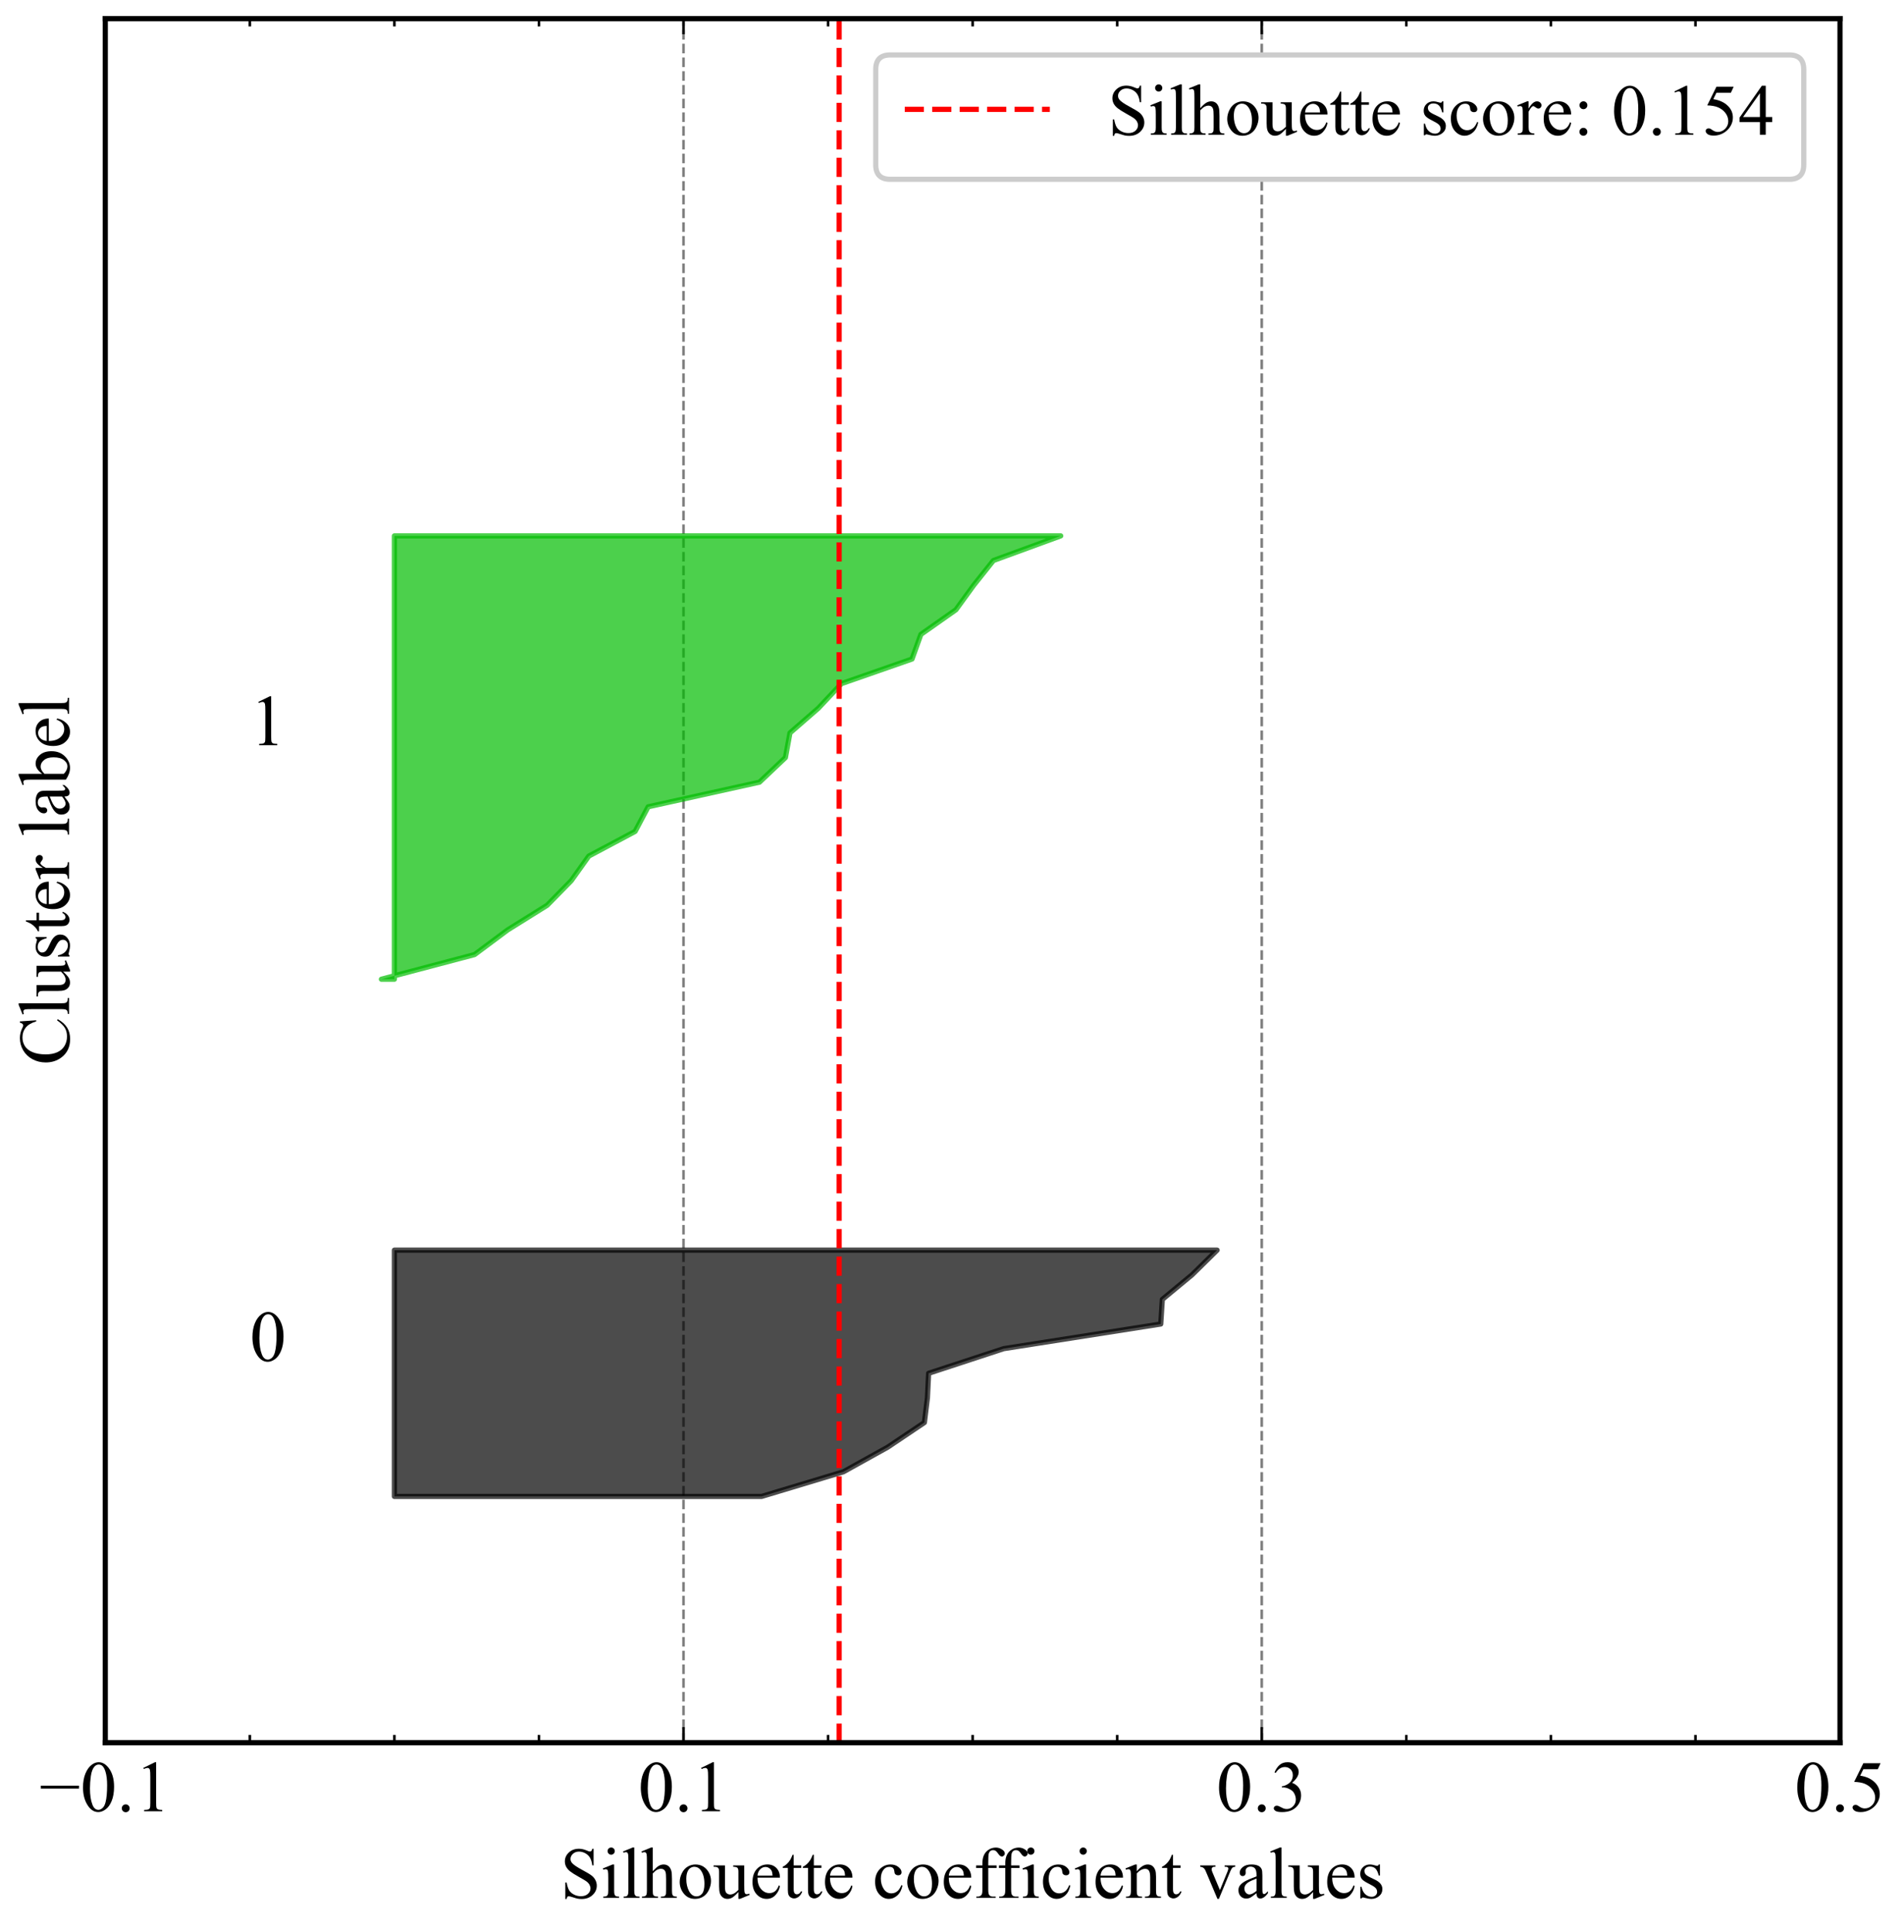 <?xml version="1.0" encoding="utf-8" standalone="no"?>
<!DOCTYPE svg PUBLIC "-//W3C//DTD SVG 1.1//EN"
  "http://www.w3.org/Graphics/SVG/1.1/DTD/svg11.dtd">
<!-- Created with matplotlib (https://matplotlib.org/) -->
<svg height="372.772pt" version="1.1" viewBox="0 0 367.466 372.772" width="367.466pt" xmlns="http://www.w3.org/2000/svg" xmlns:xlink="http://www.w3.org/1999/xlink">
 <defs>
  <style type="text/css">*{stroke-linecap:butt;stroke-linejoin:round;}</style>
 </defs>
 <g id="figure_1">
  <g id="patch_1">
   <path d="M 0 372.772 
L 367.466 372.772 
L 367.466 0 
L 0 0 
z
" style="fill:#ffffff;"/>
  </g>
  <g id="axes_1">
   <g id="patch_2">
    <path d="M 20.316 336.24 
L 355.116 336.24 
L 355.116 3.6 
L 20.316 3.6 
z
" style="fill:#ffffff;"/>
   </g>
   <g id="matplotlib.axis_1">
    <g id="xtick_1">
     <g id="line2d_1">
      <path clip-path="url(#p82fec0291e)" d="M 20.316 336.24 
L 20.316 3.6 
" style="fill:none;stroke:#000000;stroke-dasharray:1.85,0.8;stroke-dashoffset:0;stroke-opacity:0.5;stroke-width:0.5;"/>
     </g>
     <g id="line2d_2">
      <defs>
       <path d="M 0 0 
L 0 -3 
" id="m997629de3f" style="stroke:#000000;stroke-width:0.5;"/>
      </defs>
      <g>
       <use style="stroke:#000000;stroke-width:0.5;" x="20.316" xlink:href="#m997629de3f" y="336.24"/>
      </g>
     </g>
     <g id="line2d_3">
      <defs>
       <path d="M 0 0 
L 0 3 
" id="m3560b39e0a" style="stroke:#000000;stroke-width:0.5;"/>
      </defs>
      <g>
       <use style="stroke:#000000;stroke-width:0.5;" x="20.316" xlink:href="#m3560b39e0a" y="3.6"/>
      </g>
     </g>
     <g id="text_1">
      <!-- −0.1 -->
      <g transform="translate(7.619 349.461)scale(0.14 -0.14)">
       <defs>
        <path d="M 54.438 31.25 
L 1.812 31.25 
L 1.812 35.25 
L 54.438 35.25 
z
" id="TimesNewRomanPSMT-8722"/>
        <path d="M 3.609 32.719 
Q 3.609 44.047 7.031 52.219 
Q 10.453 60.406 16.109 64.406 
Q 20.516 67.578 25.203 67.578 
Q 32.812 67.578 38.875 59.812 
Q 46.438 50.203 46.438 33.734 
Q 46.438 22.219 43.109 14.156 
Q 39.797 6.109 34.641 2.469 
Q 29.5 -1.172 24.703 -1.172 
Q 15.234 -1.172 8.938 10.016 
Q 3.609 19.438 3.609 32.719 
z
M 13.188 31.5 
Q 13.188 17.828 16.547 9.188 
Q 19.344 1.906 24.859 1.906 
Q 27.484 1.906 30.312 4.266 
Q 33.156 6.641 34.625 12.203 
Q 36.859 20.609 36.859 35.891 
Q 36.859 47.219 34.516 54.781 
Q 32.766 60.406 29.984 62.75 
Q 27.984 64.359 25.141 64.359 
Q 21.828 64.359 19.234 61.375 
Q 15.719 57.328 14.453 48.625 
Q 13.188 39.938 13.188 31.5 
z
" id="TimesNewRomanPSMT-48"/>
        <path d="M 12.5 9.469 
Q 14.797 9.469 16.359 7.875 
Q 17.922 6.297 17.922 4.047 
Q 17.922 1.812 16.328 0.219 
Q 14.75 -1.375 12.5 -1.375 
Q 10.25 -1.375 8.656 0.219 
Q 7.078 1.812 7.078 4.047 
Q 7.078 6.344 8.656 7.906 
Q 10.25 9.469 12.5 9.469 
z
" id="TimesNewRomanPSMT-46"/>
        <path d="M 11.719 59.719 
L 27.828 67.578 
L 29.438 67.578 
L 29.438 11.672 
Q 29.438 6.109 29.906 4.734 
Q 30.375 3.375 31.828 2.641 
Q 33.297 1.906 37.797 1.812 
L 37.797 0 
L 12.891 0 
L 12.891 1.812 
Q 17.578 1.906 18.938 2.609 
Q 20.312 3.328 20.844 4.516 
Q 21.391 5.719 21.391 11.672 
L 21.391 47.406 
Q 21.391 54.641 20.906 56.688 
Q 20.562 58.25 19.656 58.984 
Q 18.75 59.719 17.484 59.719 
Q 15.672 59.719 12.453 58.203 
z
" id="TimesNewRomanPSMT-49"/>
       </defs>
       <use xlink:href="#TimesNewRomanPSMT-8722"/>
       <use x="56.396" xlink:href="#TimesNewRomanPSMT-48"/>
       <use x="106.396" xlink:href="#TimesNewRomanPSMT-46"/>
       <use x="131.396" xlink:href="#TimesNewRomanPSMT-49"/>
      </g>
     </g>
    </g>
    <g id="xtick_2">
     <g id="line2d_4">
      <path clip-path="url(#p82fec0291e)" d="M 131.916 336.24 
L 131.916 3.6 
" style="fill:none;stroke:#000000;stroke-dasharray:1.85,0.8;stroke-dashoffset:0;stroke-opacity:0.5;stroke-width:0.5;"/>
     </g>
     <g id="line2d_5">
      <g>
       <use style="stroke:#000000;stroke-width:0.5;" x="131.916" xlink:href="#m997629de3f" y="336.24"/>
      </g>
     </g>
     <g id="line2d_6">
      <g>
       <use style="stroke:#000000;stroke-width:0.5;" x="131.916" xlink:href="#m3560b39e0a" y="3.6"/>
      </g>
     </g>
     <g id="text_2">
      <!-- 0.1 -->
      <g transform="translate(123.166 349.461)scale(0.14 -0.14)">
       <use xlink:href="#TimesNewRomanPSMT-48"/>
       <use x="50" xlink:href="#TimesNewRomanPSMT-46"/>
       <use x="75" xlink:href="#TimesNewRomanPSMT-49"/>
      </g>
     </g>
    </g>
    <g id="xtick_3">
     <g id="line2d_7">
      <path clip-path="url(#p82fec0291e)" d="M 243.516 336.24 
L 243.516 3.6 
" style="fill:none;stroke:#000000;stroke-dasharray:1.85,0.8;stroke-dashoffset:0;stroke-opacity:0.5;stroke-width:0.5;"/>
     </g>
     <g id="line2d_8">
      <g>
       <use style="stroke:#000000;stroke-width:0.5;" x="243.516" xlink:href="#m997629de3f" y="336.24"/>
      </g>
     </g>
     <g id="line2d_9">
      <g>
       <use style="stroke:#000000;stroke-width:0.5;" x="243.516" xlink:href="#m3560b39e0a" y="3.6"/>
      </g>
     </g>
     <g id="text_3">
      <!-- 0.3 -->
      <g transform="translate(234.766 349.461)scale(0.14 -0.14)">
       <defs>
        <path d="M 5.078 53.609 
Q 7.906 60.297 12.219 63.938 
Q 16.547 67.578 23 67.578 
Q 30.953 67.578 35.203 62.406 
Q 38.422 58.547 38.422 54.156 
Q 38.422 46.922 29.344 39.203 
Q 35.453 36.812 38.578 32.375 
Q 41.703 27.938 41.703 21.922 
Q 41.703 13.328 36.234 7.031 
Q 29.109 -1.172 15.578 -1.172 
Q 8.891 -1.172 6.469 0.484 
Q 4.047 2.156 4.047 4.047 
Q 4.047 5.469 5.188 6.547 
Q 6.344 7.625 7.953 7.625 
Q 9.188 7.625 10.453 7.234 
Q 11.281 6.984 14.203 5.438 
Q 17.141 3.906 18.266 3.609 
Q 20.062 3.078 22.125 3.078 
Q 27.094 3.078 30.781 6.938 
Q 34.469 10.797 34.469 16.062 
Q 34.469 19.922 32.766 23.578 
Q 31.5 26.312 29.984 27.734 
Q 27.875 29.688 24.219 31.266 
Q 20.562 32.859 16.75 32.859 
L 15.188 32.859 
L 15.188 34.328 
Q 19.047 34.812 22.922 37.109 
Q 26.812 39.406 28.562 42.625 
Q 30.328 45.844 30.328 49.703 
Q 30.328 54.734 27.172 57.828 
Q 24.031 60.938 19.344 60.938 
Q 11.766 60.938 6.688 52.828 
z
" id="TimesNewRomanPSMT-51"/>
       </defs>
       <use xlink:href="#TimesNewRomanPSMT-48"/>
       <use x="50" xlink:href="#TimesNewRomanPSMT-46"/>
       <use x="75" xlink:href="#TimesNewRomanPSMT-51"/>
      </g>
     </g>
    </g>
    <g id="xtick_4">
     <g id="line2d_10">
      <path clip-path="url(#p82fec0291e)" d="M 355.116 336.24 
L 355.116 3.6 
" style="fill:none;stroke:#000000;stroke-dasharray:1.85,0.8;stroke-dashoffset:0;stroke-opacity:0.5;stroke-width:0.5;"/>
     </g>
     <g id="line2d_11">
      <g>
       <use style="stroke:#000000;stroke-width:0.5;" x="355.116" xlink:href="#m997629de3f" y="336.24"/>
      </g>
     </g>
     <g id="line2d_12">
      <g>
       <use style="stroke:#000000;stroke-width:0.5;" x="355.116" xlink:href="#m3560b39e0a" y="3.6"/>
      </g>
     </g>
     <g id="text_4">
      <!-- 0.5 -->
      <g transform="translate(346.366 349.461)scale(0.14 -0.14)">
       <defs>
        <path d="M 43.406 66.219 
L 39.594 57.906 
L 19.672 57.906 
L 15.328 49.031 
Q 28.266 47.125 35.844 39.406 
Q 42.328 32.766 42.328 23.781 
Q 42.328 18.562 40.203 14.109 
Q 38.094 9.672 34.859 6.547 
Q 31.641 3.422 27.688 1.516 
Q 22.078 -1.172 16.156 -1.172 
Q 10.203 -1.172 7.484 0.844 
Q 4.781 2.875 4.781 5.328 
Q 4.781 6.688 5.906 7.734 
Q 7.031 8.797 8.734 8.797 
Q 10.016 8.797 10.969 8.406 
Q 11.922 8.016 14.203 6.391 
Q 17.875 3.859 21.625 3.859 
Q 27.344 3.859 31.656 8.172 
Q 35.984 12.5 35.984 18.703 
Q 35.984 24.703 32.125 29.906 
Q 28.266 35.109 21.484 37.938 
Q 16.156 40.141 6.984 40.484 
L 19.672 66.219 
z
" id="TimesNewRomanPSMT-53"/>
       </defs>
       <use xlink:href="#TimesNewRomanPSMT-48"/>
       <use x="50" xlink:href="#TimesNewRomanPSMT-46"/>
       <use x="75" xlink:href="#TimesNewRomanPSMT-53"/>
      </g>
     </g>
    </g>
    <g id="xtick_5">
     <g id="line2d_13">
      <defs>
       <path d="M 0 0 
L 0 -1.5 
" id="mfe2a9f6de7" style="stroke:#000000;stroke-width:0.5;"/>
      </defs>
      <g>
       <use style="stroke:#000000;stroke-width:0.5;" x="48.216" xlink:href="#mfe2a9f6de7" y="336.24"/>
      </g>
     </g>
     <g id="line2d_14">
      <defs>
       <path d="M 0 0 
L 0 1.5 
" id="m9b50f10ac0" style="stroke:#000000;stroke-width:0.5;"/>
      </defs>
      <g>
       <use style="stroke:#000000;stroke-width:0.5;" x="48.216" xlink:href="#m9b50f10ac0" y="3.6"/>
      </g>
     </g>
    </g>
    <g id="xtick_6">
     <g id="line2d_15">
      <g>
       <use style="stroke:#000000;stroke-width:0.5;" x="76.116" xlink:href="#mfe2a9f6de7" y="336.24"/>
      </g>
     </g>
     <g id="line2d_16">
      <g>
       <use style="stroke:#000000;stroke-width:0.5;" x="76.116" xlink:href="#m9b50f10ac0" y="3.6"/>
      </g>
     </g>
    </g>
    <g id="xtick_7">
     <g id="line2d_17">
      <g>
       <use style="stroke:#000000;stroke-width:0.5;" x="104.016" xlink:href="#mfe2a9f6de7" y="336.24"/>
      </g>
     </g>
     <g id="line2d_18">
      <g>
       <use style="stroke:#000000;stroke-width:0.5;" x="104.016" xlink:href="#m9b50f10ac0" y="3.6"/>
      </g>
     </g>
    </g>
    <g id="xtick_8">
     <g id="line2d_19">
      <g>
       <use style="stroke:#000000;stroke-width:0.5;" x="159.816" xlink:href="#mfe2a9f6de7" y="336.24"/>
      </g>
     </g>
     <g id="line2d_20">
      <g>
       <use style="stroke:#000000;stroke-width:0.5;" x="159.816" xlink:href="#m9b50f10ac0" y="3.6"/>
      </g>
     </g>
    </g>
    <g id="xtick_9">
     <g id="line2d_21">
      <g>
       <use style="stroke:#000000;stroke-width:0.5;" x="187.716" xlink:href="#mfe2a9f6de7" y="336.24"/>
      </g>
     </g>
     <g id="line2d_22">
      <g>
       <use style="stroke:#000000;stroke-width:0.5;" x="187.716" xlink:href="#m9b50f10ac0" y="3.6"/>
      </g>
     </g>
    </g>
    <g id="xtick_10">
     <g id="line2d_23">
      <g>
       <use style="stroke:#000000;stroke-width:0.5;" x="215.616" xlink:href="#mfe2a9f6de7" y="336.24"/>
      </g>
     </g>
     <g id="line2d_24">
      <g>
       <use style="stroke:#000000;stroke-width:0.5;" x="215.616" xlink:href="#m9b50f10ac0" y="3.6"/>
      </g>
     </g>
    </g>
    <g id="xtick_11">
     <g id="line2d_25">
      <g>
       <use style="stroke:#000000;stroke-width:0.5;" x="271.416" xlink:href="#mfe2a9f6de7" y="336.24"/>
      </g>
     </g>
     <g id="line2d_26">
      <g>
       <use style="stroke:#000000;stroke-width:0.5;" x="271.416" xlink:href="#m9b50f10ac0" y="3.6"/>
      </g>
     </g>
    </g>
    <g id="xtick_12">
     <g id="line2d_27">
      <g>
       <use style="stroke:#000000;stroke-width:0.5;" x="299.316" xlink:href="#mfe2a9f6de7" y="336.24"/>
      </g>
     </g>
     <g id="line2d_28">
      <g>
       <use style="stroke:#000000;stroke-width:0.5;" x="299.316" xlink:href="#m9b50f10ac0" y="3.6"/>
      </g>
     </g>
    </g>
    <g id="xtick_13">
     <g id="line2d_29">
      <g>
       <use style="stroke:#000000;stroke-width:0.5;" x="327.216" xlink:href="#mfe2a9f6de7" y="336.24"/>
      </g>
     </g>
     <g id="line2d_30">
      <g>
       <use style="stroke:#000000;stroke-width:0.5;" x="327.216" xlink:href="#m9b50f10ac0" y="3.6"/>
      </g>
     </g>
    </g>
    <g id="text_5">
     <!-- Silhouette coefficient values -->
     <g transform="translate(108.143 366.177)scale(0.14 -0.14)">
      <defs>
       <path d="M 45.844 67.719 
L 45.844 44.828 
L 44.047 44.828 
Q 43.172 51.422 40.891 55.328 
Q 38.625 59.234 34.422 61.516 
Q 30.219 63.812 25.734 63.812 
Q 20.656 63.812 17.328 60.719 
Q 14.016 57.625 14.016 53.656 
Q 14.016 50.641 16.109 48.141 
Q 19.141 44.484 30.516 38.375 
Q 39.797 33.406 43.188 30.734 
Q 46.578 28.078 48.406 24.453 
Q 50.25 20.844 50.25 16.891 
Q 50.25 9.375 44.406 3.922 
Q 38.578 -1.516 29.391 -1.516 
Q 26.516 -1.516 23.969 -1.078 
Q 22.469 -0.828 17.703 0.703 
Q 12.938 2.25 11.672 2.25 
Q 10.453 2.25 9.734 1.516 
Q 9.031 0.781 8.688 -1.516 
L 6.891 -1.516 
L 6.891 21.188 
L 8.688 21.188 
Q 9.969 14.062 12.109 10.516 
Q 14.266 6.984 18.672 4.641 
Q 23.094 2.297 28.375 2.297 
Q 34.469 2.297 38 5.516 
Q 41.547 8.734 41.547 13.141 
Q 41.547 15.578 40.203 18.062 
Q 38.875 20.562 36.031 22.703 
Q 34.125 24.172 25.625 28.922 
Q 17.141 33.688 13.547 36.516 
Q 9.969 39.359 8.109 42.766 
Q 6.25 46.188 6.25 50.297 
Q 6.25 57.422 11.719 62.562 
Q 17.188 67.719 25.641 67.719 
Q 30.906 67.719 36.812 65.141 
Q 39.547 63.922 40.672 63.922 
Q 41.938 63.922 42.75 64.672 
Q 43.562 65.438 44.047 67.719 
z
" id="TimesNewRomanPSMT-83"/>
       <path d="M 14.5 69.438 
Q 16.547 69.438 17.984 67.984 
Q 19.438 66.547 19.438 64.5 
Q 19.438 62.453 17.984 60.984 
Q 16.547 59.516 14.5 59.516 
Q 12.453 59.516 10.984 60.984 
Q 9.516 62.453 9.516 64.5 
Q 9.516 66.547 10.953 67.984 
Q 12.406 69.438 14.5 69.438 
z
M 18.562 46.047 
L 18.562 10.109 
Q 18.562 5.906 19.172 4.516 
Q 19.781 3.125 20.969 2.438 
Q 22.172 1.766 25.344 1.766 
L 25.344 0 
L 3.609 0 
L 3.609 1.766 
Q 6.891 1.766 8 2.391 
Q 9.125 3.031 9.781 4.484 
Q 10.453 5.953 10.453 10.109 
L 10.453 27.344 
Q 10.453 34.625 10.016 36.766 
Q 9.672 38.328 8.938 38.938 
Q 8.203 39.547 6.938 39.547 
Q 5.562 39.547 3.609 38.812 
L 2.938 40.578 
L 16.406 46.047 
z
" id="TimesNewRomanPSMT-105"/>
       <path d="M 18.5 69.438 
L 18.5 10.109 
Q 18.5 5.906 19.109 4.531 
Q 19.734 3.172 21 2.469 
Q 22.266 1.766 25.734 1.766 
L 25.734 0 
L 3.812 0 
L 3.812 1.766 
Q 6.891 1.766 8 2.391 
Q 9.125 3.031 9.766 4.484 
Q 10.406 5.953 10.406 10.109 
L 10.406 50.734 
Q 10.406 58.297 10.062 60.031 
Q 9.719 61.766 8.953 62.391 
Q 8.203 63.031 7.031 63.031 
Q 5.766 63.031 3.812 62.25 
L 2.984 63.969 
L 16.312 69.438 
z
" id="TimesNewRomanPSMT-108"/>
       <path d="M 16.266 69.438 
L 16.266 36.719 
Q 21.688 42.672 24.859 44.359 
Q 28.031 46.047 31.203 46.047 
Q 35.016 46.047 37.75 43.938 
Q 40.484 41.844 41.797 37.359 
Q 42.719 34.234 42.719 25.922 
L 42.719 10.109 
Q 42.719 5.859 43.406 4.297 
Q 43.891 3.125 45.062 2.438 
Q 46.234 1.766 49.359 1.766 
L 49.359 0 
L 27.391 0 
L 27.391 1.766 
L 28.422 1.766 
Q 31.547 1.766 32.766 2.703 
Q 33.984 3.656 34.469 5.516 
Q 34.625 6.297 34.625 10.109 
L 34.625 25.922 
Q 34.625 33.25 33.859 35.547 
Q 33.109 37.844 31.438 38.984 
Q 29.781 40.141 27.438 40.141 
Q 25.047 40.141 22.453 38.859 
Q 19.875 37.594 16.266 33.734 
L 16.266 10.109 
Q 16.266 5.516 16.766 4.391 
Q 17.281 3.266 18.672 2.516 
Q 20.062 1.766 23.484 1.766 
L 23.484 0 
L 1.312 0 
L 1.312 1.766 
Q 4.297 1.766 6 2.688 
Q 6.984 3.172 7.562 4.531 
Q 8.156 5.906 8.156 10.109 
L 8.156 50.594 
Q 8.156 58.25 7.781 60 
Q 7.422 61.766 6.656 62.391 
Q 5.906 63.031 4.641 63.031 
Q 3.609 63.031 1.312 62.25 
L 0.641 63.969 
L 14.016 69.438 
z
" id="TimesNewRomanPSMT-104"/>
       <path d="M 25 46.047 
Q 35.156 46.047 41.312 38.328 
Q 46.531 31.734 46.531 23.188 
Q 46.531 17.188 43.641 11.031 
Q 40.766 4.891 35.719 1.75 
Q 30.672 -1.375 24.469 -1.375 
Q 14.359 -1.375 8.406 6.688 
Q 3.375 13.484 3.375 21.922 
Q 3.375 28.078 6.422 34.156 
Q 9.469 40.234 14.453 43.141 
Q 19.438 46.047 25 46.047 
z
M 23.484 42.875 
Q 20.906 42.875 18.281 41.328 
Q 15.672 39.797 14.062 35.938 
Q 12.453 32.078 12.453 26.031 
Q 12.453 16.266 16.328 9.172 
Q 20.219 2.094 26.562 2.094 
Q 31.297 2.094 34.375 6 
Q 37.453 9.906 37.453 19.438 
Q 37.453 31.344 32.328 38.188 
Q 28.859 42.875 23.484 42.875 
z
" id="TimesNewRomanPSMT-111"/>
       <path d="M 42.328 44.734 
L 42.328 17.625 
Q 42.328 9.859 42.688 8.125 
Q 43.062 6.391 43.859 5.703 
Q 44.672 5.031 45.75 5.031 
Q 47.266 5.031 49.172 5.859 
L 49.859 4.156 
L 36.469 -1.375 
L 34.281 -1.375 
L 34.281 8.109 
Q 28.516 1.859 25.484 0.234 
Q 22.469 -1.375 19.094 -1.375 
Q 15.328 -1.375 12.562 0.797 
Q 9.812 2.984 8.734 6.391 
Q 7.672 9.812 7.672 16.062 
L 7.672 36.031 
Q 7.672 39.203 6.984 40.422 
Q 6.297 41.656 4.953 42.312 
Q 3.609 42.969 0.094 42.922 
L 0.094 44.734 
L 15.766 44.734 
L 15.766 14.797 
Q 15.766 8.547 17.938 6.594 
Q 20.125 4.641 23.188 4.641 
Q 25.297 4.641 27.953 5.953 
Q 30.609 7.281 34.281 10.984 
L 34.281 36.328 
Q 34.281 40.141 32.891 41.484 
Q 31.5 42.828 27.094 42.922 
L 27.094 44.734 
z
" id="TimesNewRomanPSMT-117"/>
       <path d="M 10.641 27.875 
Q 10.594 17.922 15.484 12.25 
Q 20.359 6.594 26.953 6.594 
Q 31.344 6.594 34.594 9 
Q 37.844 11.422 40.047 17.281 
L 41.547 16.312 
Q 40.531 9.625 35.594 4.125 
Q 30.672 -1.375 23.25 -1.375 
Q 15.188 -1.375 9.453 4.906 
Q 3.719 11.188 3.719 21.781 
Q 3.719 33.25 9.594 39.672 
Q 15.484 46.094 24.359 46.094 
Q 31.891 46.094 36.719 41.141 
Q 41.547 36.188 41.547 27.875 
z
M 10.641 30.719 
L 31.344 30.719 
Q 31.109 35.016 30.328 36.766 
Q 29.109 39.5 26.688 41.062 
Q 24.266 42.625 21.625 42.625 
Q 17.578 42.625 14.375 39.469 
Q 11.188 36.328 10.641 30.719 
z
" id="TimesNewRomanPSMT-101"/>
       <path d="M 16.109 59.422 
L 16.109 44.734 
L 26.562 44.734 
L 26.562 41.312 
L 16.109 41.312 
L 16.109 12.312 
Q 16.109 7.953 17.359 6.438 
Q 18.609 4.938 20.562 4.938 
Q 22.172 4.938 23.688 5.938 
Q 25.203 6.938 26.031 8.891 
L 27.938 8.891 
Q 26.219 4.109 23.094 1.688 
Q 19.969 -0.734 16.656 -0.734 
Q 14.406 -0.734 12.25 0.516 
Q 10.109 1.766 9.078 4.078 
Q 8.062 6.391 8.062 11.234 
L 8.062 41.312 
L 0.984 41.312 
L 0.984 42.922 
Q 3.656 44 6.469 46.562 
Q 9.281 49.125 11.469 52.641 
Q 12.594 54.5 14.594 59.422 
z
" id="TimesNewRomanPSMT-116"/>
       <path id="TimesNewRomanPSMT-32"/>
       <path d="M 41.109 17 
Q 39.312 8.156 34.031 3.391 
Q 28.766 -1.375 22.359 -1.375 
Q 14.75 -1.375 9.078 5.016 
Q 3.422 11.422 3.422 22.312 
Q 3.422 32.859 9.688 39.453 
Q 15.969 46.047 24.75 46.047 
Q 31.344 46.047 35.594 42.547 
Q 39.844 39.062 39.844 35.297 
Q 39.844 33.453 38.641 32.297 
Q 37.453 31.156 35.297 31.156 
Q 32.422 31.156 30.953 33.016 
Q 30.125 34.031 29.859 36.906 
Q 29.594 39.797 27.875 41.312 
Q 26.172 42.781 23.141 42.781 
Q 18.266 42.781 15.281 39.156 
Q 11.328 34.375 11.328 26.516 
Q 11.328 18.5 15.25 12.375 
Q 19.188 6.25 25.875 6.25 
Q 30.672 6.25 34.469 9.516 
Q 37.156 11.766 39.703 17.672 
z
" id="TimesNewRomanPSMT-99"/>
       <path d="M 20.609 41.219 
L 20.609 11.812 
Q 20.609 5.562 21.969 3.906 
Q 23.781 1.766 26.812 1.766 
L 30.859 1.766 
L 30.859 0 
L 4.156 0 
L 4.156 1.766 
L 6.156 1.766 
Q 8.109 1.766 9.719 2.734 
Q 11.328 3.719 11.938 5.375 
Q 12.547 7.031 12.547 11.812 
L 12.547 41.219 
L 3.859 41.219 
L 3.859 44.734 
L 12.547 44.734 
L 12.547 47.656 
Q 12.547 54.344 14.688 58.984 
Q 16.844 63.625 21.266 66.484 
Q 25.688 69.344 31.203 69.344 
Q 36.328 69.344 40.625 66.016 
Q 43.453 63.812 43.453 61.078 
Q 43.453 59.625 42.188 58.328 
Q 40.922 57.031 39.453 57.031 
Q 38.328 57.031 37.078 57.828 
Q 35.844 58.641 34.031 61.297 
Q 32.234 63.969 30.719 64.891 
Q 29.203 65.828 27.344 65.828 
Q 25.094 65.828 23.531 64.625 
Q 21.969 63.422 21.281 60.906 
Q 20.609 58.406 20.609 47.953 
L 20.609 44.734 
L 32.125 44.734 
L 32.125 41.219 
z
" id="TimesNewRomanPSMT-102"/>
       <path d="M 16.156 36.578 
Q 24.031 46.047 31.156 46.047 
Q 34.812 46.047 37.453 44.219 
Q 40.094 42.391 41.656 38.188 
Q 42.719 35.25 42.719 29.203 
L 42.719 10.109 
Q 42.719 5.859 43.406 4.344 
Q 43.953 3.125 45.141 2.438 
Q 46.344 1.766 49.562 1.766 
L 49.562 0 
L 27.438 0 
L 27.438 1.766 
L 28.375 1.766 
Q 31.5 1.766 32.734 2.703 
Q 33.984 3.656 34.469 5.516 
Q 34.672 6.25 34.672 10.109 
L 34.672 28.422 
Q 34.672 34.516 33.078 37.281 
Q 31.5 40.047 27.734 40.047 
Q 21.922 40.047 16.156 33.688 
L 16.156 10.109 
Q 16.156 5.562 16.703 4.5 
Q 17.391 3.078 18.578 2.422 
Q 19.781 1.766 23.438 1.766 
L 23.438 0 
L 1.312 0 
L 1.312 1.766 
L 2.297 1.766 
Q 5.719 1.766 6.906 3.484 
Q 8.109 5.219 8.109 10.109 
L 8.109 26.703 
Q 8.109 34.766 7.734 36.516 
Q 7.375 38.281 6.609 38.906 
Q 5.859 39.547 4.594 39.547 
Q 3.219 39.547 1.312 38.812 
L 0.594 40.578 
L 14.062 46.047 
L 16.156 46.047 
z
" id="TimesNewRomanPSMT-110"/>
       <path d="M 0.828 44.734 
L 21.875 44.734 
L 21.875 42.922 
L 20.516 42.922 
Q 18.609 42.922 17.609 41.984 
Q 16.609 41.062 16.609 39.5 
Q 16.609 37.797 17.625 35.453 
L 28.031 10.75 
L 38.484 36.375 
Q 39.594 39.109 39.594 40.531 
Q 39.594 41.219 39.203 41.656 
Q 38.672 42.391 37.844 42.656 
Q 37.016 42.922 34.469 42.922 
L 34.469 44.734 
L 49.078 44.734 
L 49.078 42.922 
Q 46.531 42.719 45.562 41.891 
Q 43.844 40.438 42.484 37.016 
L 26.609 -1.375 
L 24.609 -1.375 
L 8.641 36.375 
Q 7.562 39.016 6.578 40.156 
Q 5.609 41.312 4.109 42.094 
Q 3.266 42.531 0.828 42.922 
z
" id="TimesNewRomanPSMT-118"/>
       <path d="M 28.469 6.453 
Q 21.578 1.125 19.828 0.297 
Q 17.188 -0.922 14.203 -0.922 
Q 9.578 -0.922 6.562 2.25 
Q 3.562 5.422 3.562 10.594 
Q 3.562 13.875 5.031 16.266 
Q 7.031 19.578 11.984 22.5 
Q 16.938 25.438 28.469 29.641 
L 28.469 31.391 
Q 28.469 38.094 26.344 40.578 
Q 24.219 43.062 20.172 43.062 
Q 17.094 43.062 15.281 41.406 
Q 13.422 39.75 13.422 37.594 
L 13.531 34.766 
Q 13.531 32.516 12.375 31.297 
Q 11.234 30.078 9.375 30.078 
Q 7.562 30.078 6.422 31.344 
Q 5.281 32.625 5.281 34.812 
Q 5.281 39.016 9.578 42.531 
Q 13.875 46.047 21.625 46.047 
Q 27.594 46.047 31.391 44.047 
Q 34.281 42.531 35.641 39.312 
Q 36.531 37.203 36.531 30.719 
L 36.531 15.531 
Q 36.531 9.125 36.766 7.688 
Q 37.016 6.25 37.578 5.766 
Q 38.141 5.281 38.875 5.281 
Q 39.656 5.281 40.234 5.609 
Q 41.266 6.25 44.188 9.188 
L 44.188 6.453 
Q 38.719 -0.875 33.734 -0.875 
Q 31.344 -0.875 29.922 0.781 
Q 28.516 2.438 28.469 6.453 
z
M 28.469 9.625 
L 28.469 26.656 
Q 21.094 23.734 18.953 22.516 
Q 15.094 20.359 13.422 18.016 
Q 11.766 15.672 11.766 12.891 
Q 11.766 9.375 13.859 7.047 
Q 15.969 4.734 18.703 4.734 
Q 22.406 4.734 28.469 9.625 
z
" id="TimesNewRomanPSMT-97"/>
       <path d="M 32.031 46.047 
L 32.031 30.812 
L 30.422 30.812 
Q 28.562 37.984 25.656 40.578 
Q 22.75 43.172 18.266 43.172 
Q 14.844 43.172 12.734 41.359 
Q 10.641 39.547 10.641 37.359 
Q 10.641 34.625 12.203 32.672 
Q 13.719 30.672 18.359 28.422 
L 25.484 24.953 
Q 35.406 20.125 35.406 12.203 
Q 35.406 6.109 30.781 2.359 
Q 26.172 -1.375 20.453 -1.375 
Q 16.359 -1.375 11.078 0.094 
Q 9.469 0.594 8.453 0.594 
Q 7.328 0.594 6.688 -0.688 
L 5.078 -0.688 
L 5.078 15.281 
L 6.688 15.281 
Q 8.062 8.453 11.906 4.984 
Q 15.766 1.516 20.562 1.516 
Q 23.922 1.516 26.047 3.484 
Q 28.172 5.469 28.172 8.25 
Q 28.172 11.625 25.797 13.922 
Q 23.438 16.219 16.359 19.734 
Q 9.281 23.25 7.078 26.078 
Q 4.891 28.859 4.891 33.109 
Q 4.891 38.625 8.672 42.328 
Q 12.453 46.047 18.453 46.047 
Q 21.094 46.047 24.859 44.922 
Q 27.344 44.188 28.172 44.188 
Q 28.953 44.188 29.391 44.531 
Q 29.828 44.875 30.422 46.047 
z
" id="TimesNewRomanPSMT-115"/>
      </defs>
      <use xlink:href="#TimesNewRomanPSMT-83"/>
      <use x="55.615" xlink:href="#TimesNewRomanPSMT-105"/>
      <use x="83.398" xlink:href="#TimesNewRomanPSMT-108"/>
      <use x="111.182" xlink:href="#TimesNewRomanPSMT-104"/>
      <use x="161.182" xlink:href="#TimesNewRomanPSMT-111"/>
      <use x="211.182" xlink:href="#TimesNewRomanPSMT-117"/>
      <use x="261.182" xlink:href="#TimesNewRomanPSMT-101"/>
      <use x="305.566" xlink:href="#TimesNewRomanPSMT-116"/>
      <use x="333.35" xlink:href="#TimesNewRomanPSMT-116"/>
      <use x="361.133" xlink:href="#TimesNewRomanPSMT-101"/>
      <use x="405.518" xlink:href="#TimesNewRomanPSMT-32"/>
      <use x="430.518" xlink:href="#TimesNewRomanPSMT-99"/>
      <use x="474.902" xlink:href="#TimesNewRomanPSMT-111"/>
      <use x="524.902" xlink:href="#TimesNewRomanPSMT-101"/>
      <use x="569.287" xlink:href="#TimesNewRomanPSMT-102"/>
      <use x="600.838" xlink:href="#TimesNewRomanPSMT-102"/>
      <use x="634.139" xlink:href="#TimesNewRomanPSMT-105"/>
      <use x="661.922" xlink:href="#TimesNewRomanPSMT-99"/>
      <use x="706.307" xlink:href="#TimesNewRomanPSMT-105"/>
      <use x="734.09" xlink:href="#TimesNewRomanPSMT-101"/>
      <use x="778.475" xlink:href="#TimesNewRomanPSMT-110"/>
      <use x="828.475" xlink:href="#TimesNewRomanPSMT-116"/>
      <use x="856.258" xlink:href="#TimesNewRomanPSMT-32"/>
      <use x="881.258" xlink:href="#TimesNewRomanPSMT-118"/>
      <use x="931.258" xlink:href="#TimesNewRomanPSMT-97"/>
      <use x="975.643" xlink:href="#TimesNewRomanPSMT-108"/>
      <use x="1003.426" xlink:href="#TimesNewRomanPSMT-117"/>
      <use x="1053.426" xlink:href="#TimesNewRomanPSMT-101"/>
      <use x="1097.811" xlink:href="#TimesNewRomanPSMT-115"/>
     </g>
    </g>
   </g>
   <g id="matplotlib.axis_2">
    <g id="text_6">
     <!-- Cluster label -->
     <g transform="translate(13.321 205.495)rotate(-90)scale(0.14 -0.14)">
      <defs>
       <path d="M 60.203 67.719 
L 61.719 45.219 
L 60.203 45.219 
Q 57.172 55.328 51.562 59.766 
Q 45.953 64.203 38.094 64.203 
Q 31.5 64.203 26.172 60.859 
Q 20.844 57.516 17.797 50.188 
Q 14.75 42.875 14.75 31.984 
Q 14.75 23 17.625 16.406 
Q 20.516 9.812 26.297 6.297 
Q 32.078 2.781 39.5 2.781 
Q 45.953 2.781 50.875 5.531 
Q 55.812 8.297 61.719 16.5 
L 63.234 15.531 
Q 58.25 6.688 51.609 2.578 
Q 44.969 -1.516 35.844 -1.516 
Q 19.391 -1.516 10.359 10.688 
Q 3.609 19.781 3.609 32.078 
Q 3.609 42 8.047 50.297 
Q 12.5 58.594 20.281 63.156 
Q 28.078 67.719 37.312 67.719 
Q 44.484 67.719 51.469 64.203 
Q 53.516 63.141 54.391 63.141 
Q 55.719 63.141 56.688 64.062 
Q 57.953 65.375 58.5 67.719 
z
" id="TimesNewRomanPSMT-67"/>
       <path d="M 16.219 46.047 
L 16.219 35.984 
Q 21.828 46.047 27.734 46.047 
Q 30.422 46.047 32.172 44.406 
Q 33.938 42.781 33.938 40.625 
Q 33.938 38.719 32.656 37.391 
Q 31.391 36.078 29.641 36.078 
Q 27.938 36.078 25.812 37.766 
Q 23.688 39.453 22.656 39.453 
Q 21.781 39.453 20.75 38.484 
Q 18.562 36.469 16.219 31.891 
L 16.219 10.453 
Q 16.219 6.734 17.141 4.828 
Q 17.781 3.516 19.391 2.641 
Q 21 1.766 24.031 1.766 
L 24.031 0 
L 1.125 0 
L 1.125 1.766 
Q 4.547 1.766 6.203 2.828 
Q 7.422 3.609 7.906 5.328 
Q 8.156 6.156 8.156 10.062 
L 8.156 27.391 
Q 8.156 35.203 7.828 36.688 
Q 7.516 38.188 6.656 38.859 
Q 5.812 39.547 4.547 39.547 
Q 3.031 39.547 1.125 38.812 
L 0.641 40.578 
L 14.156 46.047 
z
" id="TimesNewRomanPSMT-114"/>
       <path d="M 15.375 37.016 
Q 21.875 46.047 29.391 46.047 
Q 36.281 46.047 41.406 40.156 
Q 46.531 34.281 46.531 24.078 
Q 46.531 12.156 38.625 4.891 
Q 31.844 -1.375 23.484 -1.375 
Q 19.578 -1.375 15.547 0.047 
Q 11.531 1.469 7.328 4.297 
L 7.328 50.641 
Q 7.328 58.25 6.953 60 
Q 6.594 61.766 5.812 62.391 
Q 5.031 63.031 3.859 63.031 
Q 2.484 63.031 0.438 62.25 
L -0.25 63.969 
L 13.188 69.438 
L 15.375 69.438 
z
M 15.375 33.891 
L 15.375 7.125 
Q 17.875 4.688 20.531 3.438 
Q 23.188 2.203 25.984 2.203 
Q 30.422 2.203 34.25 7.078 
Q 38.094 11.969 38.094 21.297 
Q 38.094 29.891 34.25 34.5 
Q 30.422 39.109 25.531 39.109 
Q 22.953 39.109 20.359 37.797 
Q 18.406 36.812 15.375 33.891 
z
" id="TimesNewRomanPSMT-98"/>
      </defs>
      <use xlink:href="#TimesNewRomanPSMT-67"/>
      <use x="66.699" xlink:href="#TimesNewRomanPSMT-108"/>
      <use x="94.482" xlink:href="#TimesNewRomanPSMT-117"/>
      <use x="144.482" xlink:href="#TimesNewRomanPSMT-115"/>
      <use x="183.398" xlink:href="#TimesNewRomanPSMT-116"/>
      <use x="211.182" xlink:href="#TimesNewRomanPSMT-101"/>
      <use x="255.566" xlink:href="#TimesNewRomanPSMT-114"/>
      <use x="288.867" xlink:href="#TimesNewRomanPSMT-32"/>
      <use x="313.867" xlink:href="#TimesNewRomanPSMT-108"/>
      <use x="341.65" xlink:href="#TimesNewRomanPSMT-97"/>
      <use x="386.035" xlink:href="#TimesNewRomanPSMT-98"/>
      <use x="436.035" xlink:href="#TimesNewRomanPSMT-101"/>
      <use x="480.42" xlink:href="#TimesNewRomanPSMT-108"/>
     </g>
    </g>
   </g>
   <g id="PolyCollection_1">
    <defs>
     <path d="M 146.99 -84.052 
L 76.116 -84.052 
L 76.116 -88.804 
L 76.116 -93.556 
L 76.116 -98.308 
L 76.116 -103.06 
L 76.116 -107.812 
L 76.116 -112.564 
L 76.116 -117.316 
L 76.116 -122.068 
L 76.116 -126.82 
L 76.116 -131.572 
L 234.899 -131.572 
L 234.899 -131.572 
L 230.074 -126.82 
L 224.329 -122.068 
L 224.023 -117.316 
L 193.706 -112.564 
L 179.222 -107.812 
L 178.989 -103.06 
L 178.406 -98.308 
L 171.326 -93.556 
L 162.771 -88.804 
L 146.99 -84.052 
z
" id="m0985548297" style="stroke:#000000;stroke-opacity:0.7;"/>
    </defs>
    <g clip-path="url(#p82fec0291e)">
     <use style="fill-opacity:0.7;stroke:#000000;stroke-opacity:0.7;" x="0" xlink:href="#m0985548297" y="372.772"/>
    </g>
   </g>
   <g id="PolyCollection_2">
    <defs>
     <path d="M 73.609 -183.844 
L 76.116 -183.844 
L 76.116 -188.596 
L 76.116 -193.348 
L 76.116 -198.1 
L 76.116 -202.852 
L 76.116 -207.604 
L 76.116 -212.356 
L 76.116 -217.108 
L 76.116 -221.86 
L 76.116 -226.612 
L 76.116 -231.364 
L 76.116 -236.116 
L 76.116 -240.868 
L 76.116 -245.62 
L 76.116 -250.372 
L 76.116 -255.124 
L 76.116 -259.876 
L 76.116 -264.628 
L 76.116 -269.38 
L 204.719 -269.38 
L 204.719 -269.38 
L 191.725 -264.628 
L 187.937 -259.876 
L 184.483 -255.124 
L 177.728 -250.372 
L 176.018 -245.62 
L 162.386 -240.868 
L 157.923 -236.116 
L 152.461 -231.364 
L 151.587 -226.612 
L 146.578 -221.86 
L 125.086 -217.108 
L 122.571 -212.356 
L 113.639 -207.604 
L 110.247 -202.852 
L 105.589 -198.1 
L 97.969 -193.348 
L 91.59 -188.596 
L 73.609 -183.844 
z
" id="m815469b5d2" style="stroke:#00bc00;stroke-opacity:0.7;"/>
    </defs>
    <g clip-path="url(#p82fec0291e)">
     <use style="fill:#00bc00;fill-opacity:0.7;stroke:#00bc00;stroke-opacity:0.7;" x="0" xlink:href="#m815469b5d2" y="372.772"/>
    </g>
   </g>
   <g id="line2d_31">
    <path clip-path="url(#p82fec0291e)" d="M 161.953 336.24 
L 161.953 3.6 
" style="fill:none;stroke:#ff0000;stroke-dasharray:3.7,1.6;stroke-dashoffset:0;"/>
   </g>
   <g id="patch_3">
    <path d="M 20.316 336.24 
L 20.316 3.6 
" style="fill:none;stroke:#000000;stroke-linecap:square;stroke-linejoin:miter;"/>
   </g>
   <g id="patch_4">
    <path d="M 355.116 336.24 
L 355.116 3.6 
" style="fill:none;stroke:#000000;stroke-linecap:square;stroke-linejoin:miter;"/>
   </g>
   <g id="patch_5">
    <path d="M 20.316 336.24 
L 355.116 336.24 
" style="fill:none;stroke:#000000;stroke-linecap:square;stroke-linejoin:miter;"/>
   </g>
   <g id="patch_6">
    <path d="M 20.316 3.6 
L 355.116 3.6 
" style="fill:none;stroke:#000000;stroke-linecap:square;stroke-linejoin:miter;"/>
   </g>
   <g id="text_7">
    <!-- 0 -->
    <g transform="translate(48.216 262.584)scale(0.14 -0.14)">
     <use xlink:href="#TimesNewRomanPSMT-48"/>
    </g>
   </g>
   <g id="text_8">
    <!-- 1 -->
    <g transform="translate(48.216 143.784)scale(0.14 -0.14)">
     <use xlink:href="#TimesNewRomanPSMT-49"/>
    </g>
   </g>
   <g id="legend_1">
    <g id="patch_7">
     <path d="M 171.814 34.595 
L 345.316 34.595 
Q 348.116 34.595 348.116 31.795 
L 348.116 13.4 
Q 348.116 10.6 345.316 10.6 
L 171.814 10.6 
Q 169.014 10.6 169.014 13.4 
L 169.014 31.795 
Q 169.014 34.595 171.814 34.595 
z
" style="fill:#ffffff;stroke:#cccccc;stroke-linejoin:miter;"/>
    </g>
    <g id="line2d_32">
     <path d="M 174.614 21.1 
L 202.614 21.1 
" style="fill:none;stroke:#ff0000;stroke-dasharray:3.7,1.6;stroke-dashoffset:0;"/>
    </g>
    <g id="line2d_33"/>
    <g id="text_9">
     <!-- Silhouette score: 0.154 -->
     <g transform="translate(213.814 26)scale(0.14 -0.14)">
      <defs>
       <path d="M 14.109 46.094 
Q 16.359 46.094 17.938 44.5 
Q 19.531 42.922 19.531 40.672 
Q 19.531 38.422 17.938 36.828 
Q 16.359 35.25 14.109 35.25 
Q 11.859 35.25 10.266 36.828 
Q 8.688 38.422 8.688 40.672 
Q 8.688 42.922 10.266 44.5 
Q 11.859 46.094 14.109 46.094 
z
M 14.016 9.516 
Q 16.312 9.516 17.891 7.906 
Q 19.484 6.297 19.484 4.047 
Q 19.484 1.812 17.875 0.219 
Q 16.266 -1.375 14.016 -1.375 
Q 11.766 -1.375 10.172 0.219 
Q 8.594 1.812 8.594 4.047 
Q 8.594 6.297 10.172 7.906 
Q 11.766 9.516 14.016 9.516 
z
" id="TimesNewRomanPSMT-58"/>
       <path d="M 46.531 24.422 
L 46.531 17.484 
L 37.641 17.484 
L 37.641 0 
L 29.594 0 
L 29.594 17.484 
L 1.562 17.484 
L 1.562 23.734 
L 32.281 67.578 
L 37.641 67.578 
L 37.641 24.422 
z
M 29.594 24.422 
L 29.594 57.281 
L 6.344 24.422 
z
" id="TimesNewRomanPSMT-52"/>
      </defs>
      <use xlink:href="#TimesNewRomanPSMT-83"/>
      <use x="55.615" xlink:href="#TimesNewRomanPSMT-105"/>
      <use x="83.398" xlink:href="#TimesNewRomanPSMT-108"/>
      <use x="111.182" xlink:href="#TimesNewRomanPSMT-104"/>
      <use x="161.182" xlink:href="#TimesNewRomanPSMT-111"/>
      <use x="211.182" xlink:href="#TimesNewRomanPSMT-117"/>
      <use x="261.182" xlink:href="#TimesNewRomanPSMT-101"/>
      <use x="305.566" xlink:href="#TimesNewRomanPSMT-116"/>
      <use x="333.35" xlink:href="#TimesNewRomanPSMT-116"/>
      <use x="361.133" xlink:href="#TimesNewRomanPSMT-101"/>
      <use x="405.518" xlink:href="#TimesNewRomanPSMT-32"/>
      <use x="430.518" xlink:href="#TimesNewRomanPSMT-115"/>
      <use x="469.434" xlink:href="#TimesNewRomanPSMT-99"/>
      <use x="513.818" xlink:href="#TimesNewRomanPSMT-111"/>
      <use x="563.818" xlink:href="#TimesNewRomanPSMT-114"/>
      <use x="597.119" xlink:href="#TimesNewRomanPSMT-101"/>
      <use x="641.504" xlink:href="#TimesNewRomanPSMT-58"/>
      <use x="669.287" xlink:href="#TimesNewRomanPSMT-32"/>
      <use x="694.287" xlink:href="#TimesNewRomanPSMT-48"/>
      <use x="744.287" xlink:href="#TimesNewRomanPSMT-46"/>
      <use x="769.287" xlink:href="#TimesNewRomanPSMT-49"/>
      <use x="819.287" xlink:href="#TimesNewRomanPSMT-53"/>
      <use x="869.287" xlink:href="#TimesNewRomanPSMT-52"/>
     </g>
    </g>
   </g>
  </g>
 </g>
 <defs>
  <clipPath id="p82fec0291e">
   <rect height="332.64" width="334.8" x="20.316" y="3.6"/>
  </clipPath>
 </defs>
</svg>
